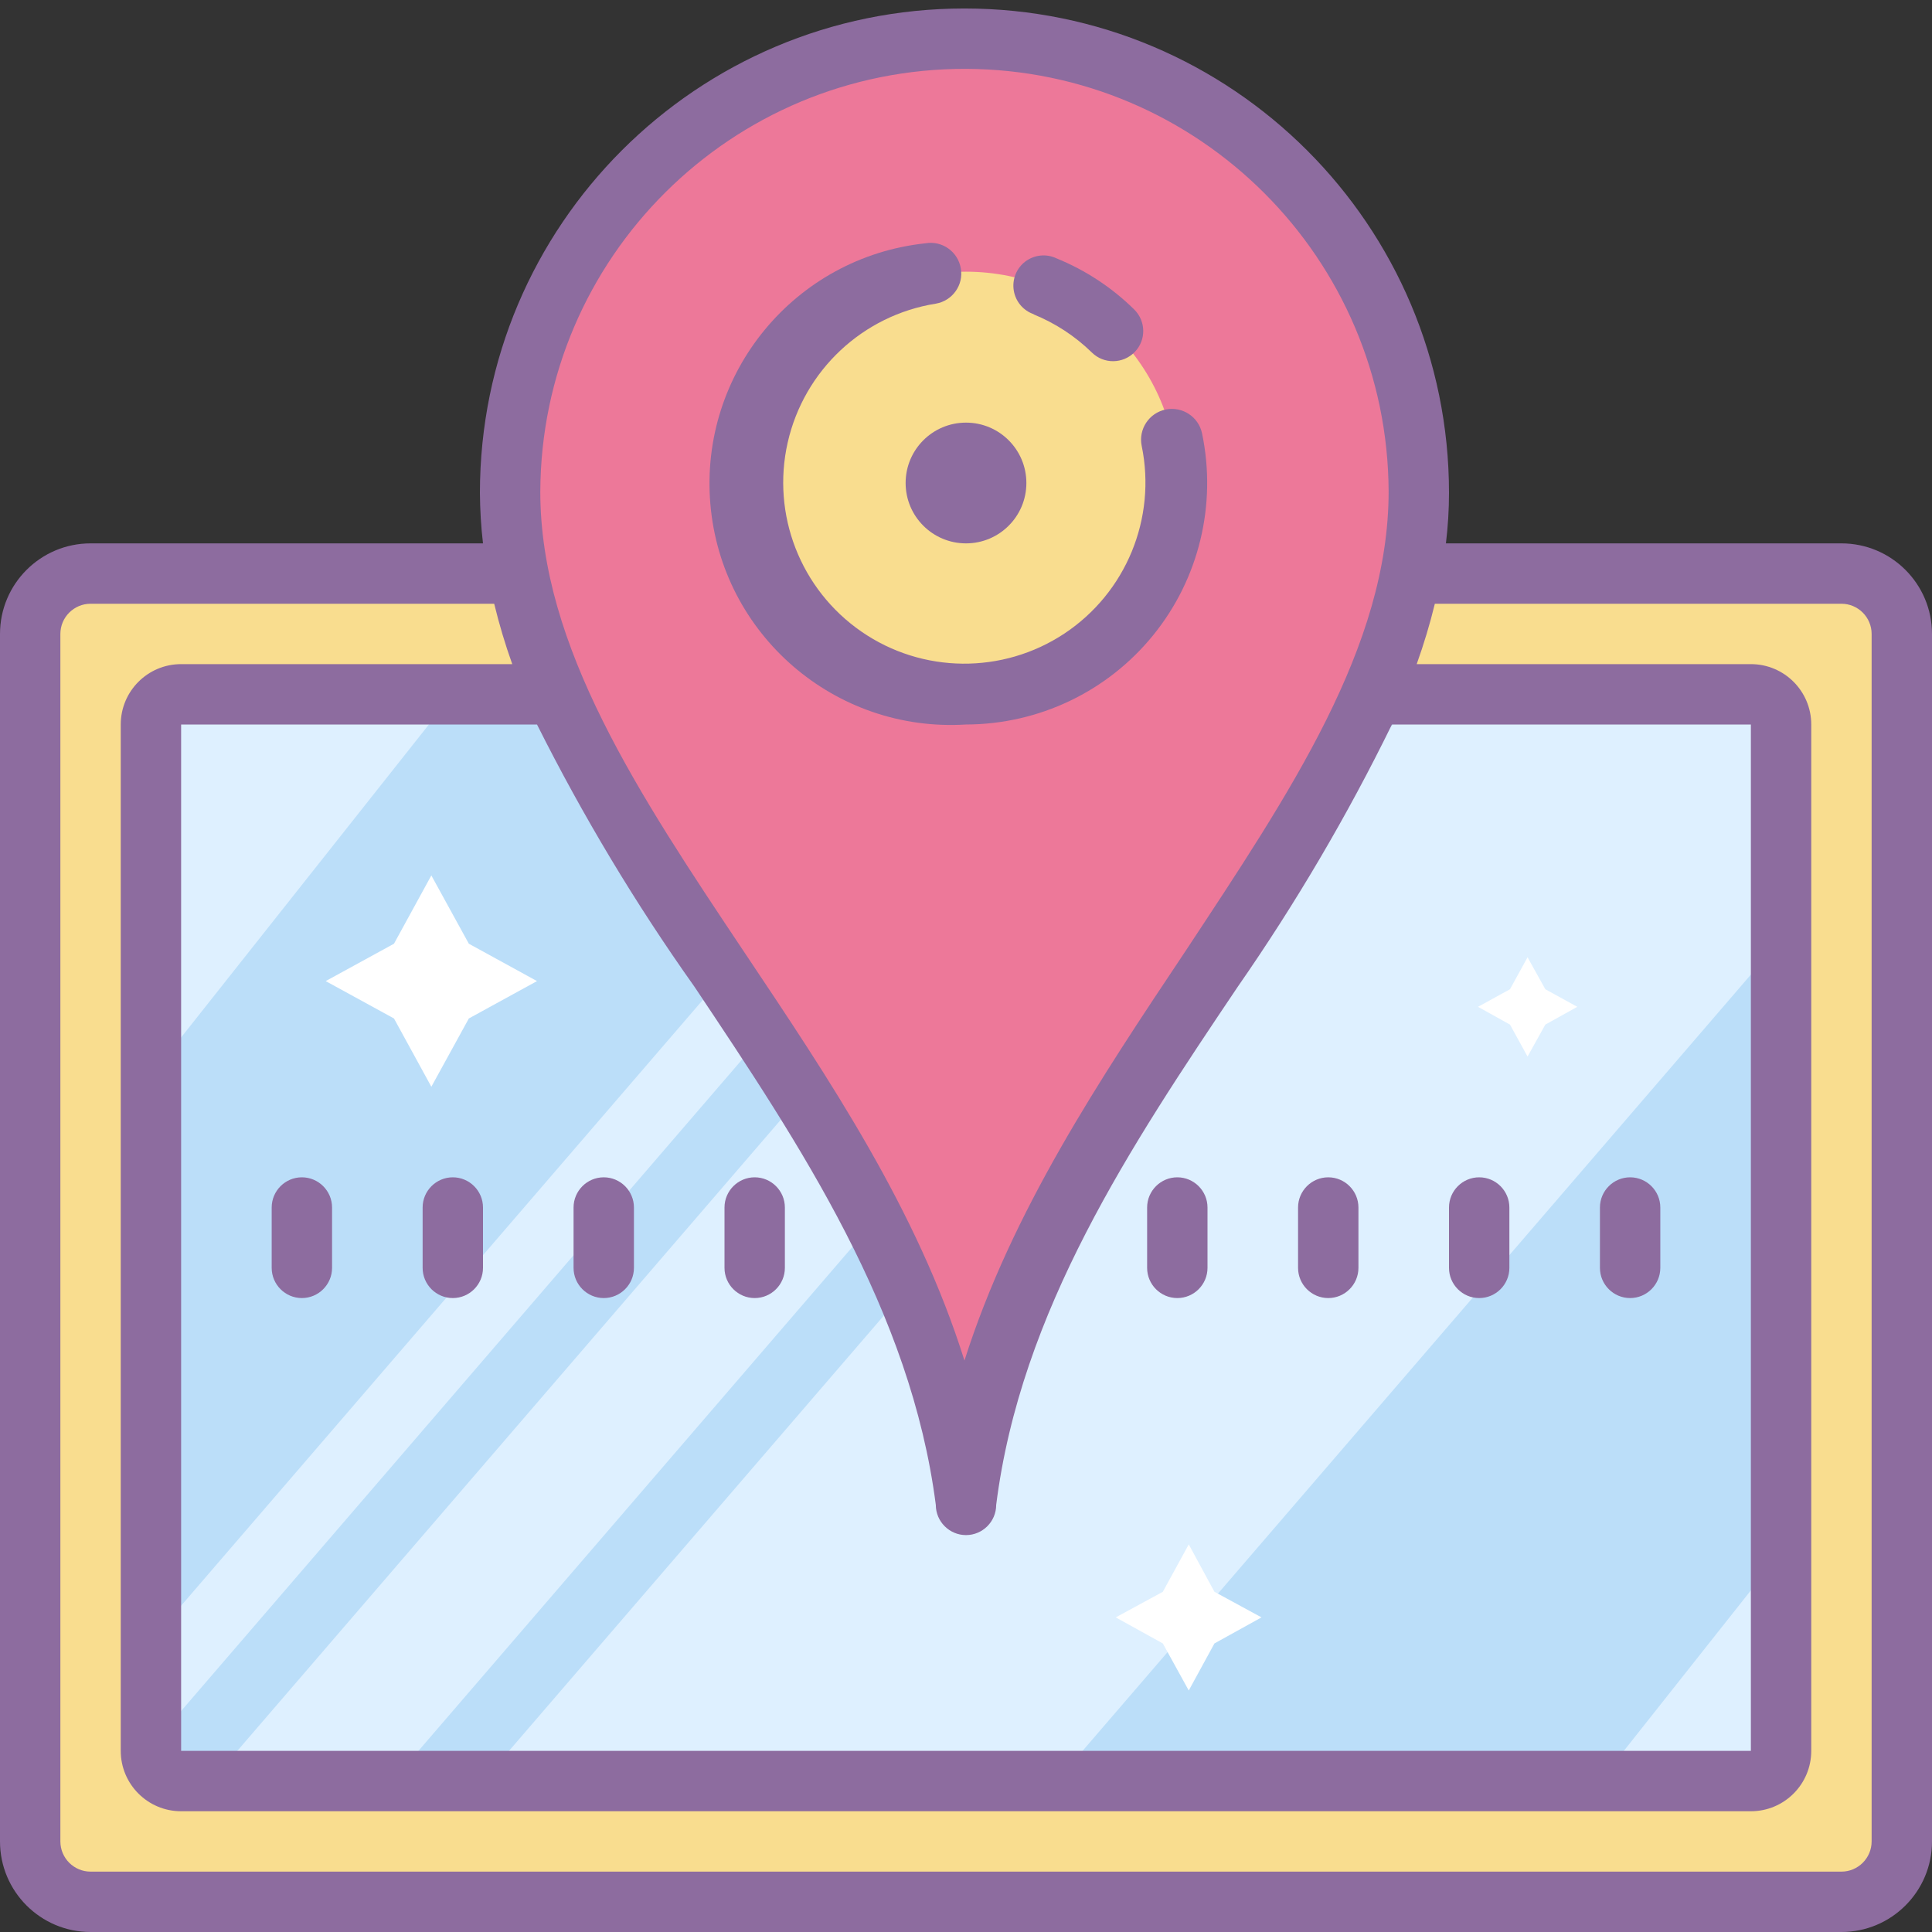 <svg xmlns="http://www.w3.org/2000/svg" xmlns:xlink="http://www.w3.org/1999/xlink" viewBox="0 0 64 64" version="1.1">
    <rect x="0" y="0" width="64" height="64" fill="#333333" stroke="none"/>
    <g id="surface1">
        <path style=" fill:#F9DD8F;" d="M 1 19 L 63 19 L 63 63 L 1 63 Z " />
        <path style=" fill:#BBDEF9;" d="M 5 23 L 59 23 L 59 59 L 5 59 Z " />
        <path style=" fill:#DEF0FF;" d="M 35 59 L 16 59 L 47 23 L 59 23 L 59.039 31.078 Z " />
        <path style=" fill:#DEF0FF;" d="M 13 59 L 7 59 L 38 23 L 44 23 Z " />
        <path style=" fill:#DEF0FF;" d="M 5 54.352 L 32 23 L 35 23 L 5 57.84 Z " />
        <path style=" fill:#DEF0FF;" d="M 5 23 L 15 23 L 5 35.629 Z " />
        <path style=" fill:#DEF0FF;" d="M 59 59 L 53 59 L 59.039 51.371 Z " />
        <path style=" fill:#FFFFFF;" d="M 14.289 29 L 15.531 31.262 L 17.789 32.5 L 15.531 33.738 L 14.289 36 L 13.051 33.738 L 10.789 32.5 L 13.051 31.262 Z " />
        <path style=" fill:#FFFFFF;" d="M 39.379 51.16 L 40.23 52.73 L 41.789 53.578 L 40.23 54.441 L 39.379 56 L 38.52 54.441 L 36.961 53.578 L 38.52 52.73 Z " />
        <path style=" fill:#FFFFFF;" d="M 50.602 31.711 L 51.191 32.77 L 52.25 33.352 L 51.191 33.941 L 50.602 35 L 50.02 33.941 L 48.961 33.352 L 50.02 32.77 Z " />
        <path style=" fill:#ED7899;" d="M 32 1 C 23.766 0.984 17.082 7.648 17.07 15.879 C 17.07 21.219 20.281 26.031 23.691 31.129 C 27.102 36.23 30.449 41.262 31.219 47.34 C 31.281 47.703 31.594 47.969 31.961 47.969 C 32.328 47.969 32.641 47.703 32.699 47.34 C 33.461 41.262 36.898 36.109 40.23 31.129 C 43.559 26.148 46.852 21.219 46.852 15.879 C 46.84 7.68 40.203 1.027 32 1 Z " />
        <path style=" fill:#F9DD8F;" d="M 39 16 C 39 19.867 35.867 23 32 23 C 28.133 23 25 19.867 25 16 C 25 12.133 28.133 9 32 9 C 35.867 9 39 12.133 39 16 Z " />
        <path style=" fill:#8D6C9F;" d="M 32 24 C 34.406 23.996 36.688 22.91 38.203 21.039 C 39.719 19.172 40.312 16.715 39.82 14.359 C 39.707 13.809 39.168 13.453 38.613 13.566 C 38.062 13.68 37.707 14.219 37.82 14.77 C 38.316 17.172 37.301 19.633 35.258 20.988 C 33.215 22.34 30.551 22.316 28.535 20.922 C 26.516 19.527 25.551 17.047 26.094 14.656 C 26.637 12.266 28.578 10.445 31 10.059 C 31.551 9.965 31.926 9.441 31.828 8.891 C 31.734 8.336 31.211 7.965 30.66 8.059 C 26.332 8.52 23.168 12.352 23.531 16.688 C 23.895 21.02 27.656 24.27 32 24 Z " />
        <path style=" fill:#8D6C9F;" d="M 34.23 10.41 C 34.953 10.703 35.613 11.133 36.172 11.68 C 36.566 12.066 37.199 12.059 37.586 11.664 C 37.973 11.27 37.965 10.637 37.57 10.25 C 36.832 9.523 35.957 8.949 35 8.559 C 34.664 8.398 34.27 8.438 33.969 8.66 C 33.672 8.883 33.523 9.254 33.582 9.621 C 33.641 9.988 33.898 10.293 34.25 10.41 Z " />
        <path style=" fill:#8D6C9F;" d="M 34 16 C 34 17.105 33.105 18 32 18 C 30.895 18 30 17.105 30 16 C 30 14.895 30.895 14 32 14 C 33.105 14 34 14.895 34 16 Z " />
        <path style=" fill:#8D6C9F;" d="M 10 43 C 10.551 43 11 42.551 11 42 L 11 40 C 11 39.449 10.551 39 10 39 C 9.449 39 9 39.449 9 40 L 9 42 C 9 42.551 9.449 43 10 43 Z " />
        <path style=" fill:#8D6C9F;" d="M 15 43 C 15.551 43 16 42.551 16 42 L 16 40 C 16 39.449 15.551 39 15 39 C 14.449 39 14 39.449 14 40 L 14 42 C 14 42.551 14.449 43 15 43 Z " />
        <path style=" fill:#8D6C9F;" d="M 20 43 C 20.551 43 21 42.551 21 42 L 21 40 C 21 39.449 20.551 39 20 39 C 19.449 39 19 39.449 19 40 L 19 42 C 19 42.551 19.449 43 20 43 Z " />
        <path style=" fill:#8D6C9F;" d="M 25 43 C 25.551 43 26 42.551 26 42 L 26 40 C 26 39.449 25.551 39 25 39 C 24.449 39 24 39.449 24 40 L 24 42 C 24 42.551 24.449 43 25 43 Z " />
        <path style=" fill:#8D6C9F;" d="M 49 43 C 49.551 43 50 42.551 50 42 L 50 40 C 50 39.449 49.551 39 49 39 C 48.449 39 48 39.449 48 40 L 48 42 C 48 42.551 48.449 43 49 43 Z " />
        <path style=" fill:#8D6C9F;" d="M 54 43 C 54.551 43 55 42.551 55 42 L 55 40 C 55 39.449 54.551 39 54 39 C 53.449 39 53 39.449 53 40 L 53 42 C 53 42.551 53.449 43 54 43 Z " />
        <path style=" fill:#8D6C9F;" d="M 39 43 C 39.551 43 40 42.551 40 42 L 40 40 C 40 39.449 39.551 39 39 39 C 38.449 39 38 39.449 38 40 L 38 42 C 38 42.551 38.449 43 39 43 Z " />
        <path style=" fill:#8D6C9F;" d="M 44 43 C 44.551 43 45 42.551 45 42 L 45 40 C 45 39.449 44.551 39 44 39 C 43.449 39 43 39.449 43 40 L 43 42 C 43 42.551 43.449 43 44 43 Z " />
        <path style=" fill:#8D6C9F;" d="M 61 18 L 47.898 18 C 47.965 17.445 48 16.887 48 16.328 C 48 7.465 40.812 0.281 31.949 0.281 C 23.086 0.281 15.898 7.465 15.898 16.328 C 15.902 16.887 15.934 17.445 16 18 L 3 18 C 1.344 18 0 19.344 0 21 L 0 61 C 0 62.656 1.344 64 3 64 L 61 64 C 62.656 64 64 62.656 64 61 L 64 21 C 64 19.344 62.656 18 61 18 Z M 23 32.68 C 26.531 37.961 30.172 43.43 31 49.852 C 31 50.402 31.449 50.852 32 50.852 C 32.551 50.852 33 50.402 33 49.852 C 33.809 43.43 37.449 37.969 41 32.691 C 42.922 29.926 44.629 27.023 46.109 24 L 58 24 L 58 58 L 6 58 L 6 24 L 17.789 24 C 19.305 27.023 21.043 29.922 23 32.68 Z M 32 2.281 C 39.719 2.312 45.969 8.562 46 16.281 C 46 21.422 42.719 26.281 39.262 31.52 C 36.43 35.762 33.52 40.121 31.949 45.07 C 30.379 40.07 27.48 35.762 24.641 31.52 C 21.172 26.328 17.898 21.422 17.898 16.289 C 17.926 8.527 24.238 2.258 32 2.281 Z M 62 61 C 62 61.551 61.551 62 61 62 L 3 62 C 2.449 62 2 61.551 2 61 L 2 21 C 2 20.449 2.449 20 3 20 L 16.371 20 C 16.535 20.676 16.734 21.344 16.969 22 L 6 22 C 4.895 22 4 22.895 4 24 L 4 58 C 4 59.105 4.895 60 6 60 L 58 60 C 59.105 60 60 59.105 60 58 L 60 24 C 60 22.895 59.105 22 58 22 L 46.93 22 C 47.164 21.344 47.367 20.676 47.531 20 L 61 20 C 61.551 20 62 20.449 62 21 Z " />
    </g>
</svg>